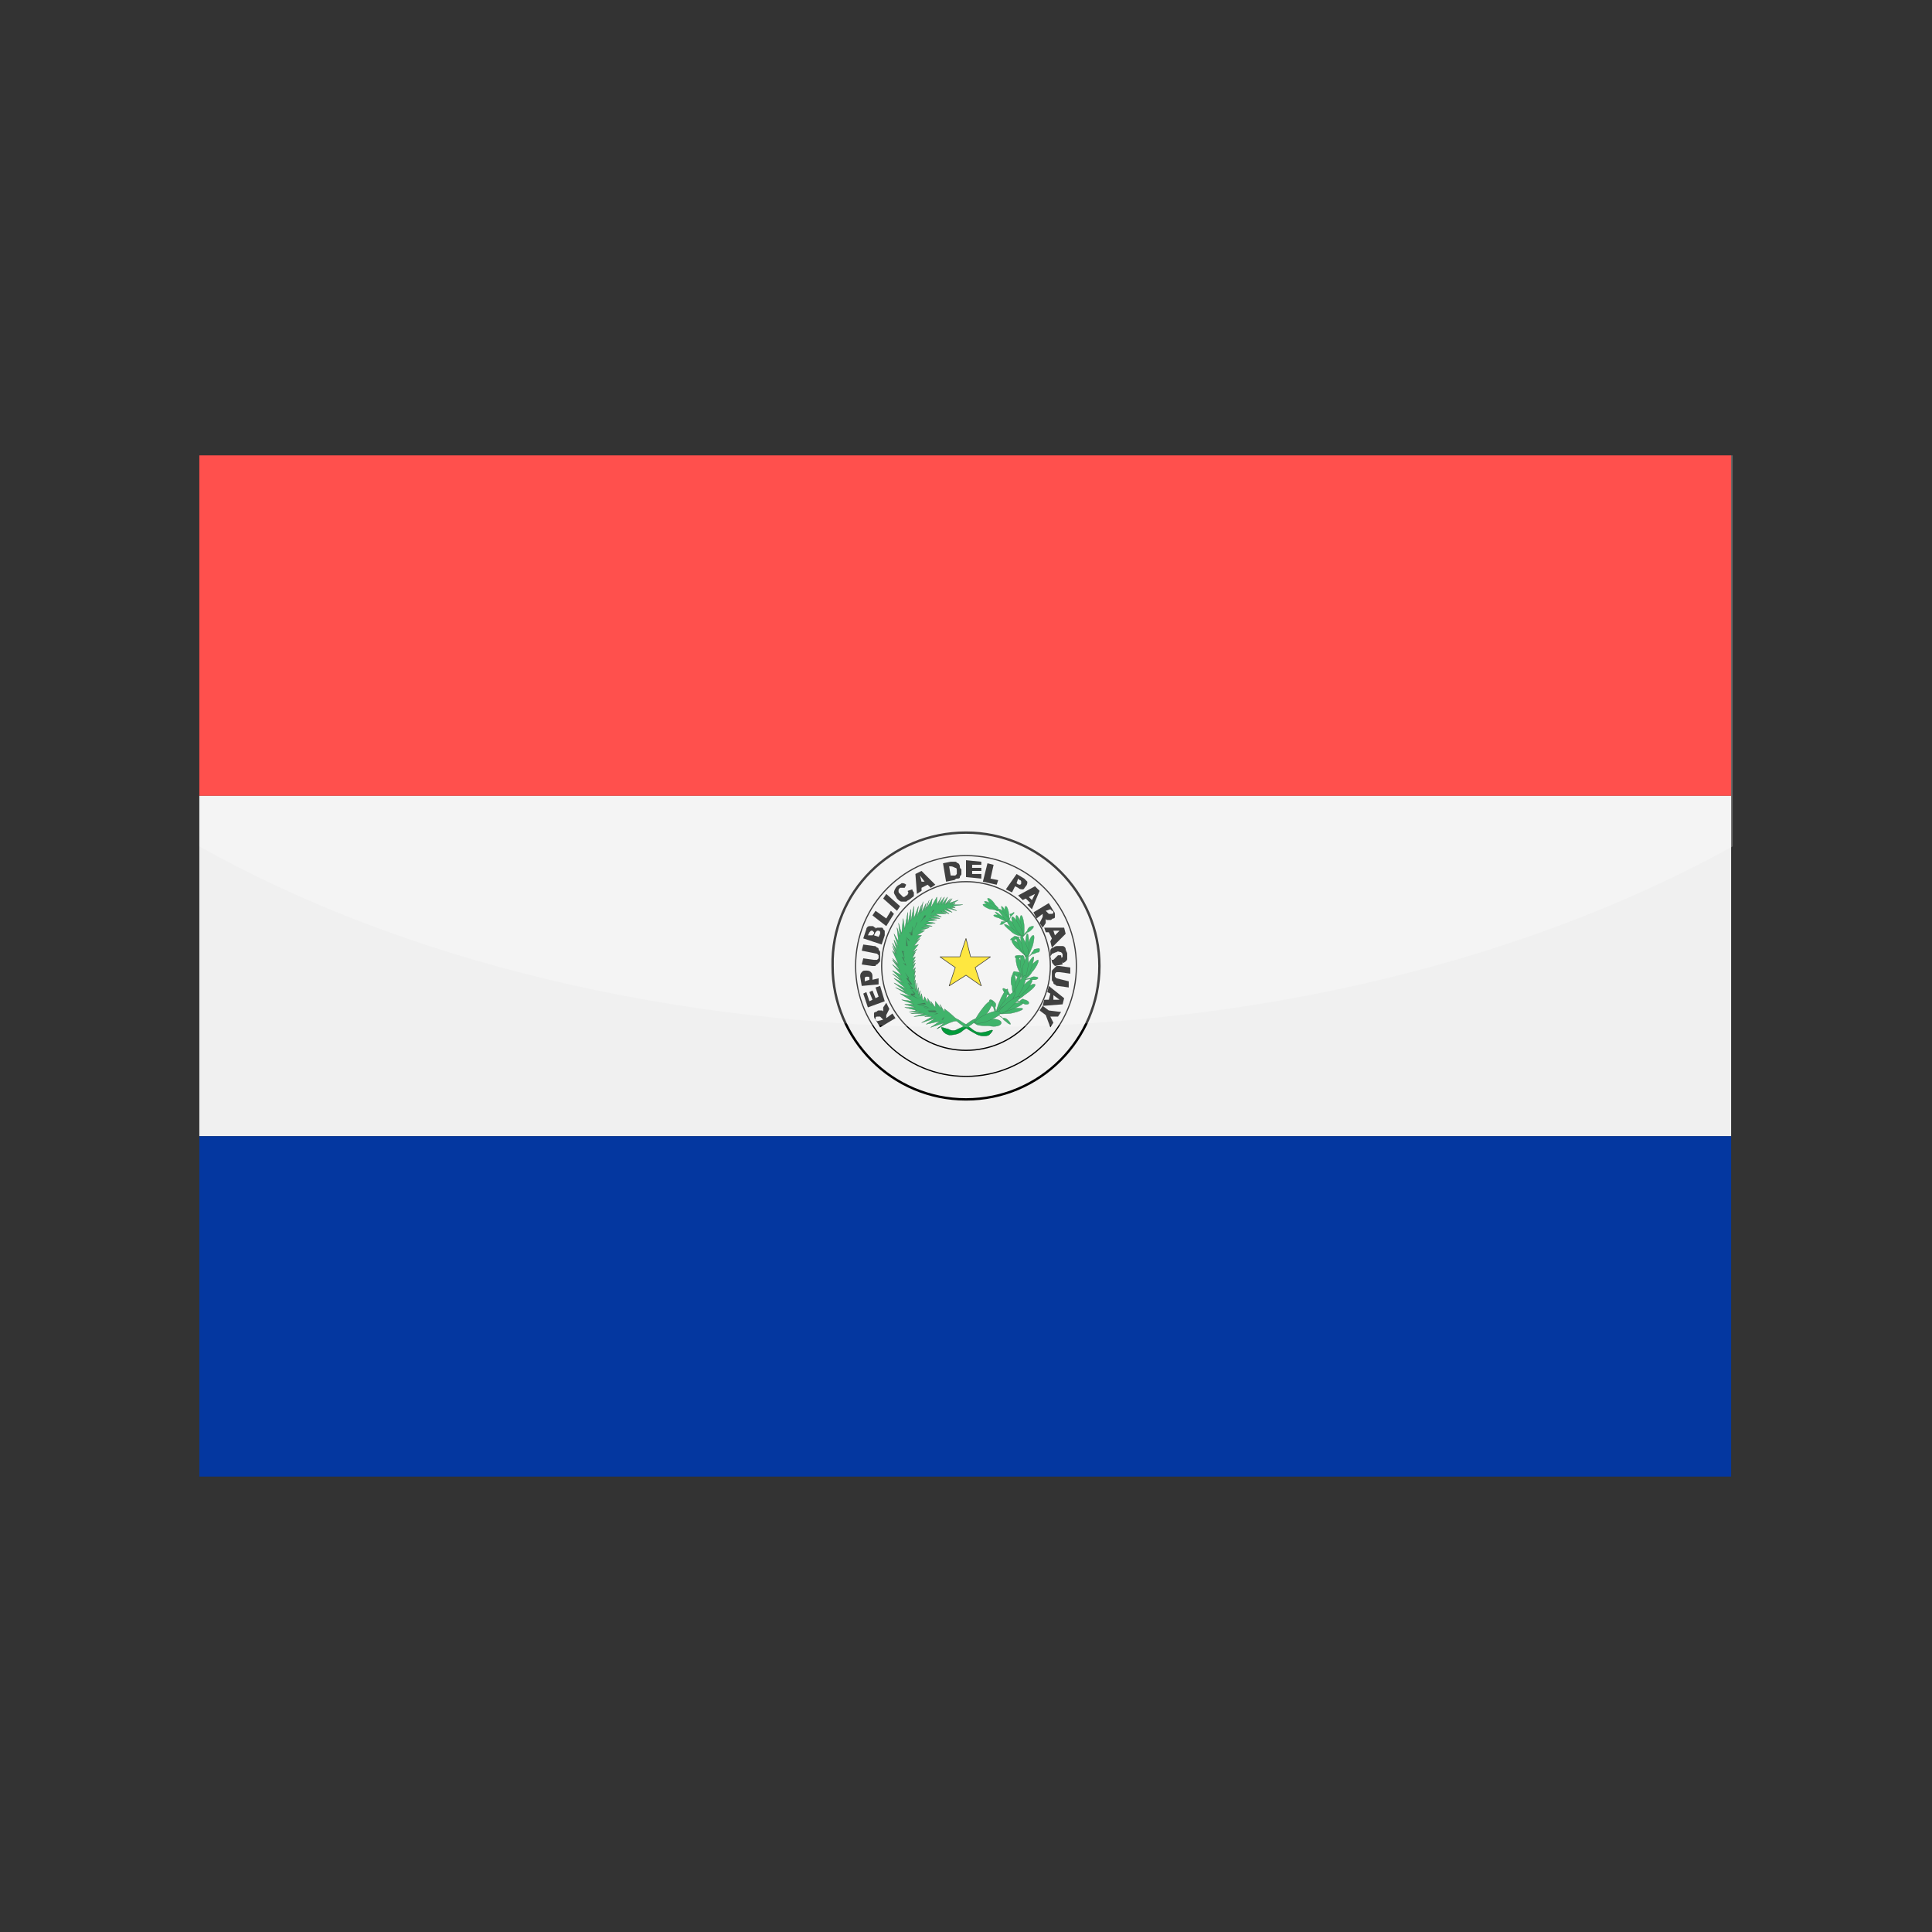 <?xml version="1.0" encoding="utf-8"?>
<!-- Generator: Adobe Illustrator 24.3.0, SVG Export Plug-In . SVG Version: 6.00 Build 0)  -->
<svg version="1.1" id="Layer_1" xmlns="http://www.w3.org/2000/svg" xmlns:xlink="http://www.w3.org/1999/xlink" x="0px" y="0px"
	 viewBox="0 0 126 126" enable-background="new 0 0 126 126" xml:space="preserve">
<rect x="0" y="0" width="126" height="126" fill="#333333" stroke="none"/>
<g>
	<g>
		<polygon fill="#F0F0F0" points="13,51.9 112.9,51.9 112.9,74.1 13,74.1 13,51.9 		"/>
		<polygon fill="#0437A0" points="13,74.1 112.9,74.1 112.9,96.3 13,96.3 13,74.1 		"/>
		<polygon fill="#FF1612" points="13,29.7 112.9,29.7 112.9,51.9 13,51.9 13,29.7 		"/>
		<g>
			<g>
				
					<path fill-rule="evenodd" clip-rule="evenodd" fill="#009B3A" stroke="#004E1D" stroke-width="1.954600e-02" stroke-miterlimit="2.414" d="
					M61.8,67.1c0.2,0.1,0.4,0.2,0.7,0c0.3-0.1,0.5-0.3,0.8-0.5c0.3-0.2,0.5-0.2,0.4-0.1c0,0.1-0.6,0.5-0.9,0.7
					c-0.2,0.2-0.5,0.3-0.9,0.3c-0.4-0.1-0.5-0.4-0.5-0.5C61.5,67,61.7,67.1,61.8,67.1L61.8,67.1z"/>
				
					<path fill-rule="evenodd" clip-rule="evenodd" fill="#009B3A" stroke="#004E1D" stroke-width="1.954600e-02" stroke-miterlimit="2.414" d="
					M63.6,67.4c-0.4-0.2-1.1-0.7-1.2-0.8c-0.2-0.1-1.3,0.5-1.3,0.5l0.5-0.4l-0.9,0.3l0.6-0.4l-0.9,0.2l0.6-0.4l-0.9,0.3l0.7-0.4
					l-0.5,0l0.3-0.1l-1,0.1l0.7-0.2l-0.9,0l0.7-0.1L59.3,66l0.5-0.1L59,65.7l0.7,0l-0.7-0.2l0.6,0l-0.8-0.3l0.7,0.1l-0.8-0.5
					l0.7,0.2l-1-0.6l0.7,0.3l-0.8-0.6l0.8,0.4l-0.8-0.7l0.6,0.3l-0.7-0.6l0.6,0.4l-0.6-0.6l0.6,0.3l-0.6-0.7l0.5,0.4l-0.5-0.7
					l0.4,0.4l-0.4-0.5l0.4,0.4l-0.4-0.9l0.2,0.2l-0.2-0.5l0.3,0.6l-0.3-0.8l0.3,0.5l-0.2-0.7l0.3,0.5l-0.3-0.9l0.3,0.5l-0.1-0.9
					l0.2,0.6l-0.1-0.9l0.2,0.7l0.1-1l0.1,0.7l0.2-1.1l0,0.8l0.2-1l0,0.8l0.2-1l0,0.8l0.3-0.8l-0.1,0.7l0.3-0.8l-0.1,0.6l0.2-0.8
					l-0.1,0.7l0.3-0.6l-0.1,0.5l0.3-0.7l-0.2,0.6l0.4-0.7l-0.1,0.6l0.4-0.7L61.1,59l0.3-0.5L61.2,59l0.4-0.5L61.4,59l0.4-0.5
					L61.6,59l0.4-0.4L61.7,59l0.4-0.4l-0.2,0.3l0.6-0.2L62,59l0.3-0.1l-0.1,0.1l0.6,0l-0.7,0.1l0.2,0.1l-0.3,0l0.4,0.2l-0.7-0.2
					l0.4,0.3l-0.6-0.2l0.4,0.3l-0.6-0.2l0.4,0.2L61,59.6l0.4,0.2l-0.7-0.1l0.6,0.2l-0.7,0l0.5,0.1l-0.7,0.1l0.6,0.1l-0.7,0.1
					l0.5,0.1l-0.7,0.1l0.5,0L60,60.7l0.3,0L59.8,61l0.3,0l-0.4,0.4l0.3-0.2l-0.4,0.5l0.3-0.1l-0.4,0.5l0.3-0.2l-0.3,0.4l0.2-0.2
					l-0.2,0.4l0.2-0.1l-0.2,0.4l0.2-0.2l-0.2,0.4l0.2-0.2l-0.2,0.5l0.2-0.2l-0.1,0.4l0.1-0.2l-0.1,0.5l0.1-0.2l-0.1,0.6l0.1-0.3
					l0,0.7l0.1-0.5l0,0.6l0.1-0.3v0.5l0.1-0.3l0,0.5l0.1-0.3l0.1,0.5l0.1-0.3l0.2,0.4l0-0.3l0.3,0.5l-0.1-0.3l0.3,0.4L61,65.3
					l0.4,0.5l-0.1-0.3l0.3,0.5l0-0.2c0,0,0.4,0.3,0.6,0.5c0.2,0.2,0.2,0.1,0.6,0.4c0.4,0.2,0.6,0.5,0.9,0.6c0.3,0.1,0.6,0,0.9-0.1
					c0.3-0.1,0,0.2-0.1,0.3C64.3,67.6,63.9,67.6,63.6,67.4L63.6,67.4z"/>
				<polygon fill="#004E1D" points="62,66.4 61.5,66.5 61.4,66.5 61.4,66.5 61.6,66.3 60.8,66.2 60.7,66.2 60.8,66.2 61.1,66.1 
					60.6,66 60.5,65.9 60.6,65.9 61,65.9 60.2,65.7 60.1,65.7 60.2,65.7 60.5,65.7 59.8,65.5 59.8,65.5 59.8,65.5 60.3,65.4 
					59.7,65.2 59.6,65.2 59.7,65.2 60,65.2 59.4,64.9 59.4,64.8 59.4,64.8 59.7,64.8 59.3,64.4 59.3,64.4 59.3,64.4 59.5,64.5 
					59.2,64.1 59.2,64.1 59.2,64.1 59.4,64.2 59.1,63.8 59.1,63.7 59.1,63.8 59.3,63.8 59,63.4 59,63.3 59,63.4 59.2,63.5 
					58.9,62.8 58.8,62.8 58.9,62.8 59.1,62.9 58.8,62.4 58.8,62.4 58.8,62.4 59,62.5 58.8,62 58.8,62 58.8,62 59,62.1 58.9,61.5 
					58.9,61.5 58.9,61.5 59.1,61.7 59.1,61.1 59.1,61.1 59.1,61.1 59.3,61.3 59.3,60.8 59.3,60.8 59.4,60.8 59.4,61 59.5,60.5 
					59.5,60.4 59.5,60.4 59.6,60.7 59.8,60.1 59.8,60.1 59.8,60.1 59.8,60.4 60,60 60,59.9 60,60 60,60.2 60.3,59.7 60.4,59.7 
					60.4,59.7 60.3,59.9 60.7,59.5 60.7,59.5 60.7,59.5 60.7,59.6 60.9,59.3 60.9,59.3 60.9,59.3 60.9,59.5 61.3,59.3 61.3,59.3 
					60.9,59.5 60.9,59.5 60.9,59.5 60.9,59.4 60.7,59.6 60.7,59.6 60.7,59.6 60.7,59.5 60.3,59.9 60.3,60 60.3,59.9 60.3,59.8 
					60,60.2 60,60.3 60,60.2 60,60 59.8,60.4 59.8,60.5 59.8,60.4 59.8,60.2 59.6,60.7 59.6,60.7 59.6,60.7 59.5,60.5 59.5,61 
					59.5,61 59.4,61 59.3,60.8 59.3,61.4 59.3,61.4 59.3,61.4 59.1,61.1 59.2,61.7 59.2,61.7 59.1,61.7 58.9,61.5 59,62.1 59,62.1 
					59,62.1 58.9,62 59,62.5 59,62.5 59,62.5 58.9,62.4 59.1,63 59.1,63 59.1,63 58.9,62.8 59.2,63.5 59.2,63.5 59.2,63.5 59,63.4 
					59.3,63.9 59.4,63.9 59.3,63.9 59.2,63.8 59.5,64.2 59.5,64.3 59.5,64.2 59.3,64.2 59.6,64.5 59.6,64.6 59.6,64.5 59.4,64.5 
					59.7,64.9 59.7,64.9 59.7,64.9 59.5,64.9 60,65.2 60,65.2 60,65.2 59.7,65.2 60.3,65.4 60.4,65.5 60.3,65.5 59.9,65.5 
					60.6,65.7 60.6,65.7 60.6,65.7 60.3,65.7 61,65.9 61.1,66 61,66 60.6,66 61.2,66.1 61.2,66.1 61.2,66.1 60.8,66.2 61.6,66.3 
					61.6,66.3 61.6,66.3 61.5,66.5 62,66.4 62,66.4 				"/>
				<g>
					
						<path fill-rule="evenodd" clip-rule="evenodd" fill="#009B3A" stroke="#004E1D" stroke-width="1.154200e-02" stroke-miterlimit="2.414" d="
						M64.1,59c0-0.1,0.5,0,0.6,0.1c0.2,0.1,0.4,0.1,0.4,0.2c0,0.1-0.4,0-0.5,0C64.5,59.3,64.1,59.1,64.1,59L64.1,59z"/>
					
						<path fill-rule="evenodd" clip-rule="evenodd" fill="#009B3A" stroke="#004E1D" stroke-width="1.154100e-02" stroke-miterlimit="2.414" d="
						M64.4,58.6c0.1-0.1,0.4,0.2,0.5,0.4c0.1,0.1,0.3,0.3,0.2,0.4c-0.1,0.1-0.3-0.2-0.4-0.3C64.6,59,64.4,58.7,64.4,58.6L64.4,58.6z
						"/>
					
						<path fill-rule="evenodd" clip-rule="evenodd" fill="#009B3A" stroke="#004E1D" stroke-width="1.154200e-02" stroke-miterlimit="2.414" d="
						M64.2,58.8c0-0.1,0.4,0.1,0.6,0.2c0.1,0.1,0.4,0.2,0.3,0.3c0,0.1-0.4-0.1-0.5-0.2C64.5,59.1,64.2,58.9,64.2,58.8L64.2,58.8z"/>
				</g>
				<g>
					
						<path fill-rule="evenodd" clip-rule="evenodd" fill="#009B3A" stroke="#004E1D" stroke-width="1.087800e-02" stroke-miterlimit="2.414" d="
						M65.6,59.1c0.1,0,0.2,0.4,0.2,0.5c0,0.2,0.1,0.4,0,0.4c-0.1,0-0.2-0.3-0.2-0.4C65.5,59.5,65.5,59.1,65.6,59.1L65.6,59.1z"/>
					
						<path fill-rule="evenodd" clip-rule="evenodd" fill="#009B3A" stroke="#004E1D" stroke-width="1.087700e-02" stroke-miterlimit="2.414" d="
						M64.8,59.7c0-0.1,0.4,0,0.6,0.1s0.4,0.2,0.4,0.2c0,0.1-0.3,0-0.5-0.1C65.2,59.9,64.8,59.8,64.8,59.7L64.8,59.7z"/>
					
						<path fill-rule="evenodd" clip-rule="evenodd" fill="#009B3A" stroke="#004E1D" stroke-width="1.087700e-02" stroke-miterlimit="2.414" d="
						M64.9,59.5c0-0.1,0.4,0.2,0.5,0.3c0.1,0.1,0.3,0.3,0.3,0.3c0,0.1-0.3-0.1-0.5-0.2C65.2,59.8,64.9,59.5,64.9,59.5L64.9,59.5z"/>
					
						<path fill-rule="evenodd" clip-rule="evenodd" fill="#009B3A" stroke="#004E1D" stroke-width="1.087600e-02" stroke-miterlimit="2.414" d="
						M65.3,59.1c0.1,0,0.3,0.3,0.3,0.5c0.1,0.1,0.2,0.4,0.1,0.4c-0.1,0-0.2-0.3-0.3-0.4C65.4,59.5,65.3,59.2,65.3,59.1L65.3,59.1z"
						/>
					
						<path fill-rule="evenodd" clip-rule="evenodd" fill="#009B3A" stroke="#004E1D" stroke-width="1.087700e-02" stroke-miterlimit="2.414" d="
						M65.1,59.3c0.1-0.1,0.4,0.2,0.5,0.4c0.1,0.1,0.3,0.3,0.2,0.4c-0.1,0.1-0.3-0.2-0.4-0.3C65.3,59.6,65,59.3,65.1,59.3L65.1,59.3z
						"/>
					
						<path fill-rule="evenodd" clip-rule="evenodd" fill="#009B3A" stroke="#004E1D" stroke-width="1.087700e-02" stroke-miterlimit="2.414" d="
						M65.7,60.1c0,0-0.1,0-0.2,0.1c0,0-0.1,0.1-0.2,0.1c-0.1,0-0.1,0-0.1,0c0,0,0.1-0.1,0.1-0.2c0.1,0,0.1,0,0.2,0
						C65.6,60.1,65.7,60.1,65.7,60.1C65.7,60.1,65.7,60.1,65.7,60.1L65.7,60.1z"/>
					
						<path fill-rule="evenodd" clip-rule="evenodd" fill="#009B3A" stroke="#004E1D" stroke-width="1.087700e-02" stroke-miterlimit="2.414" d="
						M65.8,60c0,0,0.1-0.2,0.1-0.2c0,0,0.1-0.1,0.2-0.2c0,0,0.1-0.1,0-0.1c0,0-0.1,0.1-0.2,0.1c-0.1,0,0,0.1,0,0.2
						C65.9,59.9,65.8,60,65.8,60C65.8,60,65.8,60.1,65.8,60L65.8,60z"/>
				</g>
				<g>
					
						<path fill-rule="evenodd" clip-rule="evenodd" fill="#009B3A" stroke="#004E1D" stroke-width="1.529100e-02" stroke-miterlimit="2.414" d="
						M66.6,59.7c0.1,0,0.2,0.5,0.2,0.8c0,0.2,0,0.6-0.1,0.6c-0.1,0-0.2-0.5-0.2-0.6C66.5,60.2,66.5,59.7,66.6,59.7L66.6,59.7z"/>
					
						<path fill-rule="evenodd" clip-rule="evenodd" fill="#009B3A" stroke="#004E1D" stroke-width="1.529100e-02" stroke-miterlimit="2.414" d="
						M65.5,60.3c0-0.1,0.5,0.2,0.7,0.3c0.2,0.1,0.5,0.3,0.4,0.4c-0.1,0.1-0.5-0.1-0.6-0.2C65.9,60.7,65.5,60.4,65.5,60.3L65.5,60.3z
						"/>
					
						<path fill-rule="evenodd" clip-rule="evenodd" fill="#009B3A" stroke="#004E1D" stroke-width="1.529100e-02" stroke-miterlimit="2.414" d="
						M65.7,60c0.1-0.1,0.5,0.3,0.7,0.5c0.2,0.2,0.4,0.4,0.3,0.5c-0.1,0.1-0.4-0.2-0.6-0.4C65.9,60.5,65.6,60.1,65.7,60L65.7,60z"/>
					
						<path fill-rule="evenodd" clip-rule="evenodd" fill="#009B3A" stroke="#004E1D" stroke-width="1.528800e-02" stroke-miterlimit="2.414" d="
						M66.3,59.7c0.1,0,0.3,0.5,0.3,0.7c0.1,0.2,0.1,0.6,0,0.6c-0.1,0-0.3-0.4-0.3-0.6C66.3,60.2,66.2,59.7,66.3,59.7L66.3,59.7z"/>
					
						<path fill-rule="evenodd" clip-rule="evenodd" fill="#009B3A" stroke="#004E1D" stroke-width="1.529100e-02" stroke-miterlimit="2.414" d="
						M66,59.8c0.1-0.1,0.4,0.4,0.5,0.6c0.1,0.2,0.3,0.5,0.2,0.6c-0.1,0.1-0.4-0.3-0.5-0.5C66.1,60.4,65.9,59.9,66,59.8L66,59.8z"/>
					
						<path fill-rule="evenodd" clip-rule="evenodd" fill="#009B3A" stroke="#004E1D" stroke-width="1.529100e-02" stroke-miterlimit="2.414" d="
						M66.6,61.1c0,0-0.2,0-0.2,0.1c-0.1,0-0.2,0.1-0.3,0.1c-0.1,0-0.2,0-0.2,0c0-0.1,0.1-0.1,0.2-0.2c0.1-0.1,0.2,0,0.3,0
						C66.4,61.1,66.6,61.1,66.6,61.1C66.6,61.1,66.6,61.1,66.6,61.1L66.6,61.1z"/>
					
						<path fill-rule="evenodd" clip-rule="evenodd" fill="#009B3A" stroke="#004E1D" stroke-width="1.529100e-02" stroke-miterlimit="2.414" d="
						M66.8,61c0,0,0.2-0.2,0.2-0.2c0.1,0,0.2-0.1,0.3-0.2c0.1-0.1,0.1-0.1,0.1-0.2c0,0-0.2,0-0.3,0.1c-0.1,0.1-0.1,0.2-0.1,0.2
						C66.9,60.8,66.7,61,66.8,61C66.7,61,66.7,61.1,66.8,61L66.8,61z"/>
				</g>
				<g>
					
						<path fill-rule="evenodd" clip-rule="evenodd" fill="#009B3A" stroke="#004E1D" stroke-width="1.626000e-02" stroke-miterlimit="2.414" d="
						M67.4,61c0.1,0,0,0.6-0.1,0.8c-0.1,0.2-0.2,0.6-0.3,0.6c-0.1,0,0-0.5,0-0.7C67.1,61.5,67.2,61,67.4,61L67.4,61z"/>
					
						<path fill-rule="evenodd" clip-rule="evenodd" fill="#009B3A" stroke="#004E1D" stroke-width="1.625900e-02" stroke-miterlimit="2.414" d="
						M66,61.3c0.1-0.1,0.5,0.3,0.7,0.5c0.2,0.2,0.4,0.5,0.3,0.5c-0.1,0.1-0.4-0.2-0.6-0.4C66.3,61.9,65.9,61.4,66,61.3L66,61.3z"/>
					
						<path fill-rule="evenodd" clip-rule="evenodd" fill="#009B3A" stroke="#004E1D" stroke-width="1.626000e-02" stroke-miterlimit="2.414" d="
						M66.3,61.1c0.1-0.1,0.4,0.5,0.5,0.7c0.1,0.2,0.3,0.6,0.2,0.6c-0.1,0.1-0.4-0.4-0.5-0.6C66.4,61.6,66.2,61.1,66.3,61.1
						L66.3,61.1z"/>
					
						<path fill-rule="evenodd" clip-rule="evenodd" fill="#009B3A" stroke="#004E1D" stroke-width="1.625700e-02" stroke-miterlimit="2.414" d="
						M67,60.9c0.1,0,0.1,0.6,0.1,0.9c0,0.2,0,0.6-0.2,0.6c-0.1,0-0.1-0.5-0.1-0.7C66.9,61.5,66.9,60.9,67,60.9L67,60.9z"/>
					
						<path fill-rule="evenodd" clip-rule="evenodd" fill="#009B3A" stroke="#004E1D" stroke-width="1.626000e-02" stroke-miterlimit="2.414" d="
						M66.6,61c0.1,0,0.3,0.6,0.4,0.8c0.1,0.2,0.1,0.6,0,0.7c-0.1,0-0.3-0.5-0.3-0.7C66.6,61.5,66.5,61,66.6,61L66.6,61z"/>
					
						<path fill-rule="evenodd" clip-rule="evenodd" fill="#009B3A" stroke="#004E1D" stroke-width="1.626000e-02" stroke-miterlimit="2.414" d="
						M66.9,62.4c0,0-0.2,0-0.2,0c-0.1,0-0.2,0.1-0.3,0.1c-0.1,0-0.2,0-0.2-0.1c0-0.1,0.2-0.1,0.3-0.1c0.1,0,0.2,0.1,0.3,0.1
						C66.7,62.4,66.9,62.4,66.9,62.4C66.9,62.4,67,62.4,66.9,62.4L66.9,62.4z"/>
					
						<path fill-rule="evenodd" clip-rule="evenodd" fill="#009B3A" stroke="#004E1D" stroke-width="1.626000e-02" stroke-miterlimit="2.414" d="
						M67.1,62.4c0,0,0.2-0.2,0.3-0.2c0.1,0,0.2-0.1,0.3-0.1c0.1,0,0.1-0.1,0.1-0.2c0-0.1-0.2,0-0.3,0c-0.1,0-0.1,0.2-0.2,0.2
						C67.3,62.2,67.1,62.4,67.1,62.4C67.1,62.4,67.1,62.4,67.1,62.4L67.1,62.4z"/>
				</g>
				<g>
					
						<path fill-rule="evenodd" clip-rule="evenodd" fill="#009B3A" stroke="#004E1D" stroke-width="1.686200e-02" stroke-miterlimit="2.414" d="
						M67.7,62.6c0.1,0.1-0.2,0.6-0.4,0.8c-0.1,0.2-0.4,0.5-0.5,0.4c-0.1-0.1,0.2-0.5,0.3-0.7C67.2,63,67.6,62.6,67.7,62.6L67.7,62.6
						z"/>
					
						<path fill-rule="evenodd" clip-rule="evenodd" fill="#009B3A" stroke="#004E1D" stroke-width="1.686100e-02" stroke-miterlimit="2.414" d="
						M66.3,62.4c0.1-0.1,0.4,0.5,0.4,0.7c0.1,0.2,0.2,0.6,0.1,0.7c-0.1,0.1-0.3-0.4-0.4-0.6C66.3,63,66.2,62.5,66.3,62.4L66.3,62.4z
						"/>
					
						<path fill-rule="evenodd" clip-rule="evenodd" fill="#009B3A" stroke="#004E1D" stroke-width="1.686100e-02" stroke-miterlimit="2.414" d="
						M66.7,62.3c0.1,0,0.2,0.6,0.2,0.9c0,0.3,0,0.7-0.1,0.7c-0.1,0-0.2-0.5-0.2-0.7C66.5,62.9,66.5,62.3,66.7,62.3L66.7,62.3z"/>
					
						<path fill-rule="evenodd" clip-rule="evenodd" fill="#009B3A" stroke="#004E1D" stroke-width="1.685900e-02" stroke-miterlimit="2.414" d="
						M67.4,62.4c0.1,0-0.1,0.6-0.2,0.9c-0.1,0.2-0.3,0.6-0.4,0.5c-0.1,0,0.1-0.5,0.1-0.7C67,62.9,67.3,62.4,67.4,62.4L67.4,62.4z"/>
					
						<path fill-rule="evenodd" clip-rule="evenodd" fill="#009B3A" stroke="#004E1D" stroke-width="1.686100e-02" stroke-miterlimit="2.414" d="
						M67,62.3c0.1,0,0.1,0.7,0,0.9c0,0.2-0.1,0.6-0.2,0.6c-0.1,0-0.1-0.5-0.1-0.8C66.8,62.9,66.9,62.3,67,62.3L67,62.3z"/>
					
						<path fill-rule="evenodd" clip-rule="evenodd" fill="#009B3A" stroke="#004E1D" stroke-width="1.686100e-02" stroke-miterlimit="2.414" d="
						M66.7,63.8c0,0-0.2-0.1-0.2-0.1c-0.1,0-0.2,0-0.3-0.1c-0.1,0-0.2-0.1-0.1-0.2c0-0.1,0.2,0,0.3,0c0.1,0,0.2,0.1,0.2,0.2
						C66.6,63.7,66.7,63.8,66.7,63.8C66.7,63.8,66.8,63.9,66.7,63.8L66.7,63.8z"/>
					
						<path fill-rule="evenodd" clip-rule="evenodd" fill="#009B3A" stroke="#004E1D" stroke-width="1.686100e-02" stroke-miterlimit="2.414" d="
						M66.9,63.9c0,0,0.3-0.1,0.3,0c0.1,0,0.2,0,0.3,0c0.1,0,0.2-0.1,0.2-0.1c0-0.1-0.2-0.1-0.3-0.1c-0.1,0-0.2,0.1-0.3,0.1
						C67.2,63.8,66.9,63.8,66.9,63.9C66.9,63.8,66.8,63.9,66.9,63.9L66.9,63.9z"/>
				</g>
				<g>
					
						<path fill-rule="evenodd" clip-rule="evenodd" fill="#009B3A" stroke="#004E1D" stroke-width="1.853800e-02" stroke-miterlimit="2.414" d="
						M67.5,64.2c0.1,0.1-0.4,0.5-0.7,0.7c-0.2,0.2-0.6,0.4-0.7,0.3c-0.1-0.1,0.3-0.5,0.5-0.6C66.9,64.4,67.4,64.1,67.5,64.2
						L67.5,64.2z"/>
					
						<path fill-rule="evenodd" clip-rule="evenodd" fill="#009B3A" stroke="#004E1D" stroke-width="1.853700e-02" stroke-miterlimit="2.414" d="
						M66.1,63.5c0.1,0,0.2,0.7,0.2,0.9c0,0.3,0,0.7-0.1,0.7c-0.1,0-0.2-0.5-0.2-0.8C65.9,64.2,65.9,63.6,66.1,63.5L66.1,63.5z"/>
					
						<path fill-rule="evenodd" clip-rule="evenodd" fill="#009B3A" stroke="#004E1D" stroke-width="1.853800e-02" stroke-miterlimit="2.414" d="
						M66.5,63.5c0.1,0,0,0.7,0,1c-0.1,0.3-0.2,0.7-0.3,0.7c-0.2,0-0.1-0.6,0-0.8C66.2,64.1,66.4,63.5,66.5,63.5L66.5,63.5z"/>
					
						<path fill-rule="evenodd" clip-rule="evenodd" fill="#009B3A" stroke="#004E1D" stroke-width="1.853500e-02" stroke-miterlimit="2.414" d="
						M67.3,63.9c0.1,0.1-0.3,0.6-0.5,0.8c-0.2,0.2-0.5,0.5-0.6,0.4c-0.1-0.1,0.2-0.6,0.4-0.7C66.7,64.3,67.2,63.8,67.3,63.9
						L67.3,63.9z"/>
					
						<path fill-rule="evenodd" clip-rule="evenodd" fill="#009B3A" stroke="#004E1D" stroke-width="1.853800e-02" stroke-miterlimit="2.414" d="
						M66.9,63.6c0.1,0-0.1,0.7-0.3,1c-0.1,0.2-0.3,0.6-0.5,0.6c-0.1-0.1,0.1-0.6,0.2-0.8C66.4,64.1,66.7,63.6,66.9,63.6L66.9,63.6z"
						/>
					
						<path fill-rule="evenodd" clip-rule="evenodd" fill="#009B3A" stroke="#004E1D" stroke-width="1.853800e-02" stroke-miterlimit="2.414" d="
						M66,65.1c0,0-0.1-0.2-0.2-0.2c-0.1,0-0.2-0.1-0.3-0.2c-0.1-0.1-0.1-0.2-0.1-0.2c0-0.1,0.2,0,0.3,0.1c0.1,0.1,0.1,0.2,0.2,0.3
						C65.9,65,66.1,65.1,66,65.1C66.1,65.1,66.1,65.2,66,65.1L66,65.1z"/>
					
						<path fill-rule="evenodd" clip-rule="evenodd" fill="#009B3A" stroke="#004E1D" stroke-width="1.853800e-02" stroke-miterlimit="2.414" d="
						M66.2,65.3c0,0,0.3,0,0.4,0.1c0.1,0,0.2,0.1,0.3,0.1c0.1,0,0.2,0,0.2-0.1c0-0.1-0.2-0.2-0.3-0.2c-0.1-0.1-0.2,0-0.3,0.1
						C66.5,65.3,66.2,65.2,66.2,65.3C66.2,65.2,66.2,65.2,66.2,65.3L66.2,65.3z"/>
				</g>
				<g>
					
						<path fill-rule="evenodd" clip-rule="evenodd" fill="#009B3A" stroke="#004E1D" stroke-width="1.954700e-02" stroke-miterlimit="2.414" d="
						M66.7,65.8c0,0.1-0.7,0.3-0.9,0.3c-0.3,0-0.7,0.1-0.8-0.1c0-0.1,0.5-0.3,0.8-0.3C66.1,65.8,66.7,65.7,66.7,65.8L66.7,65.8z"/>
					
						<path fill-rule="evenodd" clip-rule="evenodd" fill="#009B3A" stroke="#004E1D" stroke-width="1.954600e-02" stroke-miterlimit="2.414" d="
						M65.7,64.5c0.1,0-0.1,0.7-0.2,1c-0.1,0.3-0.3,0.7-0.5,0.6c-0.1,0,0.1-0.6,0.2-0.8C65.3,65,65.6,64.5,65.7,64.5L65.7,64.5z"/>
					
						<path fill-rule="evenodd" clip-rule="evenodd" fill="#009B3A" stroke="#004E1D" stroke-width="1.954600e-02" stroke-miterlimit="2.414" d="
						M66.2,64.7c0.1,0.1-0.3,0.7-0.5,0.9c-0.2,0.2-0.5,0.6-0.6,0.5c-0.1-0.1,0.2-0.6,0.4-0.8C65.6,65.1,66.1,64.6,66.2,64.7
						L66.2,64.7z"/>
					
						<path fill-rule="evenodd" clip-rule="evenodd" fill="#009B3A" stroke="#004E1D" stroke-width="1.954400e-02" stroke-miterlimit="2.414" d="
						M66.7,65.4c0.1,0.1-0.6,0.4-0.9,0.5c-0.3,0.1-0.7,0.3-0.8,0.1c-0.1-0.1,0.5-0.4,0.7-0.5C66,65.5,66.6,65.3,66.7,65.4L66.7,65.4
						z"/>
					
						<path fill-rule="evenodd" clip-rule="evenodd" fill="#009B3A" stroke="#004E1D" stroke-width="1.954600e-02" stroke-miterlimit="2.414" d="
						M66.5,65c0.1,0.1-0.5,0.6-0.7,0.8c-0.2,0.2-0.6,0.4-0.7,0.3c-0.1-0.1,0.4-0.5,0.6-0.7C65.8,65.3,66.4,64.9,66.5,65L66.5,65z"/>
					
						<path fill-rule="evenodd" clip-rule="evenodd" fill="#009B3A" stroke="#004E1D" stroke-width="1.954600e-02" stroke-miterlimit="2.414" d="
						M64.9,66c0,0-0.1-0.2-0.1-0.3c-0.1-0.1-0.2-0.2-0.2-0.3c-0.1-0.1-0.1-0.2,0-0.2c0.1,0,0.2,0.1,0.3,0.2c0.1,0.1,0,0.3,0,0.3
						C64.9,65.8,65,66,64.9,66C65,66,65,66.1,64.9,66L64.9,66z"/>
					
						<path fill-rule="evenodd" clip-rule="evenodd" fill="#009B3A" stroke="#004E1D" stroke-width="1.954600e-02" stroke-miterlimit="2.414" d="
						M65.1,66.2c0,0,0.3,0.2,0.3,0.2c0,0.1,0.2,0.2,0.3,0.3c0.1,0.1,0.2,0.1,0.2,0.1c0-0.1-0.1-0.2-0.2-0.3
						c-0.1-0.1-0.2-0.1-0.3-0.1C65.3,66.3,65.1,66.2,65.1,66.2C65.1,66.2,65,66.2,65.1,66.2L65.1,66.2z"/>
				</g>
				<g>
					
						<path fill-rule="evenodd" clip-rule="evenodd" fill="#009B3A" stroke="#004E1D" stroke-width="1.954600e-02" stroke-miterlimit="2.414" d="
						M64.7,65.3c0.1,0.1-0.1,0.4-0.2,0.6c-0.1,0.2-0.5,0.6-0.6,0.7c-0.1,0.1-0.3,0.2-0.4,0.1C63.5,66.6,64.4,65.1,64.7,65.3
						L64.7,65.3z"/>
					
						<path fill-rule="evenodd" clip-rule="evenodd" fill="#009B3A" stroke="#004E1D" stroke-width="1.954600e-02" stroke-miterlimit="2.414" d="
						M65.3,66.7c0,0.2-0.4,0.3-0.8,0.2c-0.4,0-0.9,0-0.9-0.2c0-0.2,0.6-0.2,0.9-0.2C64.8,66.4,65.3,66.5,65.3,66.7L65.3,66.7z"/>
					
						<path fill-rule="evenodd" clip-rule="evenodd" fill="#009B3A" stroke="#004E1D" stroke-width="1.954600e-02" stroke-miterlimit="2.414" d="
						M64.2,66.2c0.2-0.1,0.9-0.4,1-0.2c0.2,0.2-0.6,0.5-0.8,0.6c-0.2,0.1-0.7,0.2-0.8,0.1C63.5,66.6,64,66.3,64.2,66.2L64.2,66.2z"
						/>
				</g>
				
					<polygon fill-rule="evenodd" clip-rule="evenodd" fill="#FEDF00" stroke="#000000" stroke-width="3.945400e-02" stroke-miterlimit="2.414" points="
					63,61.2 63.3,62.4 64.6,62.4 63.6,63.1 64,64.3 63,63.6 61.9,64.3 62.3,63.1 61.3,62.4 62.6,62.4 63,61.2 				"/>
			</g>
			
				<path fill-rule="evenodd" clip-rule="evenodd" fill="none" stroke="#000000" stroke-width="0.156" stroke-miterlimit="2.414" d="
				M63,54.3c4.8,0,8.7,3.9,8.7,8.7c0,4.8-3.9,8.7-8.7,8.7c-4.8,0-8.7-3.9-8.7-8.7C54.2,58.2,58.1,54.3,63,54.3L63,54.3z"/>
			<path d="M58.4,66.4l-1,0.6l-0.3-0.5c-0.1-0.1-0.1-0.2-0.1-0.2c0-0.1,0-0.1,0-0.2c0-0.1,0.1-0.1,0.1-0.1c0.1,0,0.1-0.1,0.2-0.1
				c0.1,0,0.1,0,0.2,0c0,0,0.1,0,0.1,0.1c0,0,0-0.1,0-0.1c0,0,0,0,0-0.1c0,0,0-0.1,0-0.1l0.2-0.3l0.2,0.4l-0.2,0.4c0,0,0,0.1,0,0.1
				c0,0,0,0.1,0,0.1l0,0l0.4-0.3L58.4,66.4L58.4,66.4z M57.6,66.5l-0.1-0.1c0,0,0,0-0.1-0.1c0,0,0,0-0.1,0c0,0,0,0-0.1,0
				c0,0-0.1,0-0.1,0.1c0,0,0,0.1,0,0.1l0.1,0.1L57.6,66.5L57.6,66.5z M56.6,65.7l-0.3-0.9l0.2-0.1l0.2,0.6l0.2-0.1l-0.2-0.5l0.2-0.1
				l0.2,0.5l0.2-0.1l-0.2-0.6l0.3-0.1l0.3,1L56.6,65.7L56.6,65.7z M56.2,64.3l-0.1-0.6c0-0.1,0-0.2,0.1-0.3c0.1-0.1,0.1-0.1,0.3-0.1
				c0.1,0,0.2,0,0.3,0.1c0.1,0.1,0.1,0.2,0.1,0.3l0,0.2l0.4-0.1l0,0.4L56.2,64.3L56.2,64.3z M56.7,63.9L56.7,63.9
				c0-0.2,0-0.2-0.1-0.2s-0.1,0-0.1,0c0,0-0.1,0-0.1,0.1c0,0,0,0.1,0,0.1l0,0.1L56.7,63.9L56.7,63.9z M56.2,62l0.1-0.4l0.7,0.1
				c0.1,0,0.1,0,0.2,0.1c0.1,0,0.1,0.1,0.1,0.1c0,0.1,0.1,0.1,0.1,0.2c0,0.1,0,0.2,0,0.3c0,0.1,0,0.1,0,0.2c0,0.1,0,0.1-0.1,0.2
				c0,0-0.1,0.1-0.1,0.1c-0.1,0-0.1,0.1-0.1,0.1c-0.1,0-0.1,0-0.2,0l-0.7-0.1l0.1-0.4l0.7,0.1c0.1,0,0.1,0,0.2,0
				c0,0,0.1-0.1,0.1-0.1c0-0.1,0-0.1,0-0.2c0,0-0.1-0.1-0.1-0.1L56.2,62L56.2,62z M56.3,61.2l0.2-0.6c0-0.1,0.1-0.2,0.2-0.2
				c0.1,0,0.2,0,0.2,0c0.1,0,0.1,0.1,0.2,0.1c0,0,0,0.1,0,0.1c0-0.1,0.1-0.1,0.2-0.1c0.1,0,0.1,0,0.2,0c0.1,0,0.1,0.1,0.1,0.1
				c0,0,0.1,0.1,0.1,0.1c0,0,0,0.1,0,0.1c0,0.1,0,0.1,0,0.2l-0.2,0.6L56.3,61.2L56.3,61.2z M56.9,61l0.1-0.1c0-0.1,0-0.1,0-0.1
				c0,0,0,0-0.1-0.1c0,0-0.1,0-0.1,0c0,0,0,0-0.1,0.1l-0.1,0.2L56.9,61L56.9,61z M57.3,61.1l0.1-0.2c0-0.1,0-0.1,0-0.1
				c0,0,0-0.1-0.1-0.1c0,0-0.1,0-0.1,0c0,0-0.1,0.1-0.1,0.1l-0.1,0.2L57.3,61.1L57.3,61.1z M56.9,59.7l0.2-0.3l0.7,0.5l0.3-0.5
				l0.2,0.2l-0.5,0.8L56.9,59.7L56.9,59.7z M57.6,58.6l0.2-0.3l0.9,0.8l-0.2,0.3L57.6,58.6L57.6,58.6z M59.2,58.1l0.3-0.1
				c0,0.1,0.1,0.2,0.1,0.2c0,0.1,0,0.1,0,0.2c0,0.1-0.1,0.1-0.2,0.2c-0.1,0.1-0.2,0.1-0.3,0.2c-0.1,0-0.2,0-0.3,0
				c-0.1,0-0.2-0.1-0.3-0.2c-0.1-0.2-0.2-0.3-0.2-0.4c0-0.1,0.1-0.3,0.2-0.4c0.1-0.1,0.2-0.1,0.3-0.2c0.1,0,0.2,0,0.3,0.1L59,57.9
				c0,0-0.1,0-0.1,0c0,0-0.1,0-0.1,0c0,0-0.1,0-0.1,0c-0.1,0.1-0.1,0.1-0.1,0.2c0,0.1,0,0.1,0.1,0.2c0.1,0.1,0.2,0.2,0.2,0.2
				c0.1,0,0.1,0,0.2-0.1c0.1,0,0.1-0.1,0.1-0.1C59.3,58.2,59.2,58.2,59.2,58.1L59.2,58.1z M60.5,57.7l-0.4,0.2l0,0.2l-0.3,0.2
				l-0.1-1.3l0.4-0.2l0.9,0.9l-0.3,0.2L60.5,57.7L60.5,57.7z M60.3,57.5L60,57.1l0.1,0.4L60.3,57.5L60.3,57.5z M61.5,56.3l0.5-0.1
				c0.1,0,0.2,0,0.3,0c0.1,0,0.1,0.1,0.2,0.1c0,0,0.1,0.1,0.1,0.2c0,0.1,0,0.1,0.1,0.2c0,0.1,0,0.2,0,0.3c0,0.1-0.1,0.1-0.1,0.2
				c0,0.1-0.1,0.1-0.2,0.1c-0.1,0-0.1,0.1-0.2,0.1l-0.5,0.1L61.5,56.3L61.5,56.3z M61.9,56.5l0.1,0.6l0.1,0c0.1,0,0.1,0,0.2,0
				c0,0,0.1-0.1,0.1-0.1c0,0,0-0.1,0-0.2c0-0.1,0-0.2-0.1-0.2C62.1,56.5,62.1,56.5,61.9,56.5L61.9,56.5L61.9,56.5z M63,56.1l1,0.1
				l0,0.2l-0.6,0l0,0.2l0.6,0l0,0.2l-0.6,0l0,0.2l0.6,0l0,0.3l-1-0.1L63,56.1L63,56.1z M64.4,56.3l0.4,0.1l-0.2,0.9l0.5,0.1L65,57.7
				l-0.9-0.2L64.4,56.3L64.4,56.3z M66.3,57l0.5,0.3c0.1,0.1,0.2,0.2,0.2,0.2c0,0.1,0,0.2-0.1,0.3c-0.1,0.1-0.1,0.2-0.2,0.2
				c-0.1,0-0.2,0-0.3-0.1l-0.2-0.1L66,58.2L65.6,58L66.3,57L66.3,57z M66.3,57.6L66.3,57.6c0.1,0.1,0.2,0.1,0.2,0.1
				c0,0,0.1,0,0.1-0.1c0,0,0-0.1,0-0.1c0,0,0-0.1-0.1-0.1l-0.1-0.1L66.3,57.6L66.3,57.6z M67.2,58.9l-0.3-0.3l-0.2,0.1l-0.3-0.3
				l1.1-0.6l0.3,0.3l-0.5,1.2l-0.3-0.3L67.2,58.9L67.2,58.9z M67.3,58.7l0.2-0.4l-0.4,0.2L67.3,58.7L67.3,58.7z M67.4,59.5l1-0.6
				l0.3,0.5c0.1,0.1,0.1,0.2,0.1,0.2c0,0.1,0,0.1,0,0.2c0,0.1-0.1,0.1-0.1,0.1c-0.1,0-0.1,0.1-0.2,0.1c-0.1,0-0.1,0-0.2,0
				c0,0-0.1,0-0.1-0.1c0,0,0,0.1,0,0.1c0,0,0,0,0,0.1c0,0,0,0.1,0,0.1l-0.2,0.3l-0.2-0.3l0.2-0.4c0,0,0-0.1,0-0.1c0,0,0-0.1,0-0.1
				l0,0l-0.4,0.3L67.4,59.5L67.4,59.5z M68.2,59.4l0.1,0.1c0,0,0,0,0.1,0.1c0,0,0,0,0.1,0c0,0,0.1,0,0.1,0c0,0,0.1,0,0.1-0.1
				c0,0,0-0.1-0.1-0.1l-0.1-0.1L68.2,59.4L68.2,59.4z M68.6,61.2l-0.2-0.4l-0.2,0l-0.1-0.3l1.3,0l0.1,0.4l-0.9,0.9l-0.1-0.4
				L68.6,61.2L68.6,61.2z M68.8,61l0.3-0.3l-0.4,0L68.8,61L68.8,61z M69,62.3l0.2,0l0.1,0.6l-0.5,0.1c-0.1-0.1-0.2-0.2-0.2-0.3
				c0-0.1-0.1-0.2-0.1-0.3c0-0.1,0-0.3,0-0.4c0-0.1,0.1-0.2,0.2-0.2c0.1-0.1,0.2-0.1,0.3-0.1c0.1,0,0.2,0,0.3,0
				c0.1,0,0.2,0.1,0.2,0.2c0,0.1,0.1,0.2,0.1,0.3c0,0.1,0,0.2,0,0.3c0,0.1,0,0.1-0.1,0.2c0,0-0.1,0.1-0.2,0.1l-0.1-0.3
				c0,0,0.1-0.1,0.1-0.1c0,0,0-0.1,0-0.1c0-0.1,0-0.1-0.1-0.2c-0.1,0-0.2-0.1-0.3,0c-0.1,0-0.2,0.1-0.3,0.1c0,0.1-0.1,0.1-0.1,0.2
				c0,0,0,0.1,0,0.1c0,0,0,0.1,0.1,0.1l0.1,0L69,62.3L69,62.3z M69.7,64l0,0.4L69,64.3c-0.1,0-0.1,0-0.2-0.1c-0.1,0-0.1-0.1-0.1-0.1
				c0-0.1-0.1-0.1-0.1-0.2c0-0.1,0-0.2,0-0.3c0-0.1,0-0.1,0-0.2c0-0.1,0-0.1,0.1-0.2c0,0,0.1-0.1,0.1-0.1c0,0,0.1-0.1,0.1-0.1
				c0.1,0,0.1,0,0.2,0l0.7,0.1l0,0.4l-0.7-0.1c-0.1,0-0.1,0-0.2,0c0,0-0.1,0.1-0.1,0.1c0,0.1,0,0.1,0,0.2c0,0,0.1,0.1,0.1,0.1
				L69.7,64L69.7,64z M68.4,65.2l0.1-0.4l-0.2-0.1l0.1-0.4l1,0.8l-0.1,0.4l-1.3,0.1l0.1-0.4L68.4,65.2L68.4,65.2z M68.7,65.2l0.4,0
				l-0.4-0.3L68.7,65.2L68.7,65.2z M69.2,66l-0.2,0.3l-0.5,0l0.2,0.4l-0.2,0.3l-0.3-0.8l-0.4-0.3l0.2-0.3l0.4,0.3L69.2,66L69.2,66z"
				/>
			
				<path fill-rule="evenodd" clip-rule="evenodd" fill="none" stroke="#000000" stroke-width="7.818600e-02" stroke-miterlimit="2.414" d="
				M63,57.5c3,0,5.5,2.4,5.5,5.5c0,3-2.4,5.5-5.5,5.5c-3,0-5.5-2.4-5.5-5.5C57.5,60,59.9,57.5,63,57.5L63,57.5z"/>
			
				<path fill-rule="evenodd" clip-rule="evenodd" fill="none" stroke="#000000" stroke-width="7.818600e-02" stroke-miterlimit="2.414" d="
				M63,55.8c4,0,7.2,3.2,7.2,7.2c0,4-3.2,7.2-7.2,7.2c-4,0-7.2-3.2-7.2-7.2C55.8,59,59,55.8,63,55.8L63,55.8z"/>
		</g>
	</g>
	<path opacity="0.25" fill="#FFFFFF" d="M13,29.7v25.5c13.2,7.4,30.7,11.8,50,11.8c19.3,0,36.8-4.5,50-11.8V29.7H13z"/>
</g>
</svg>
